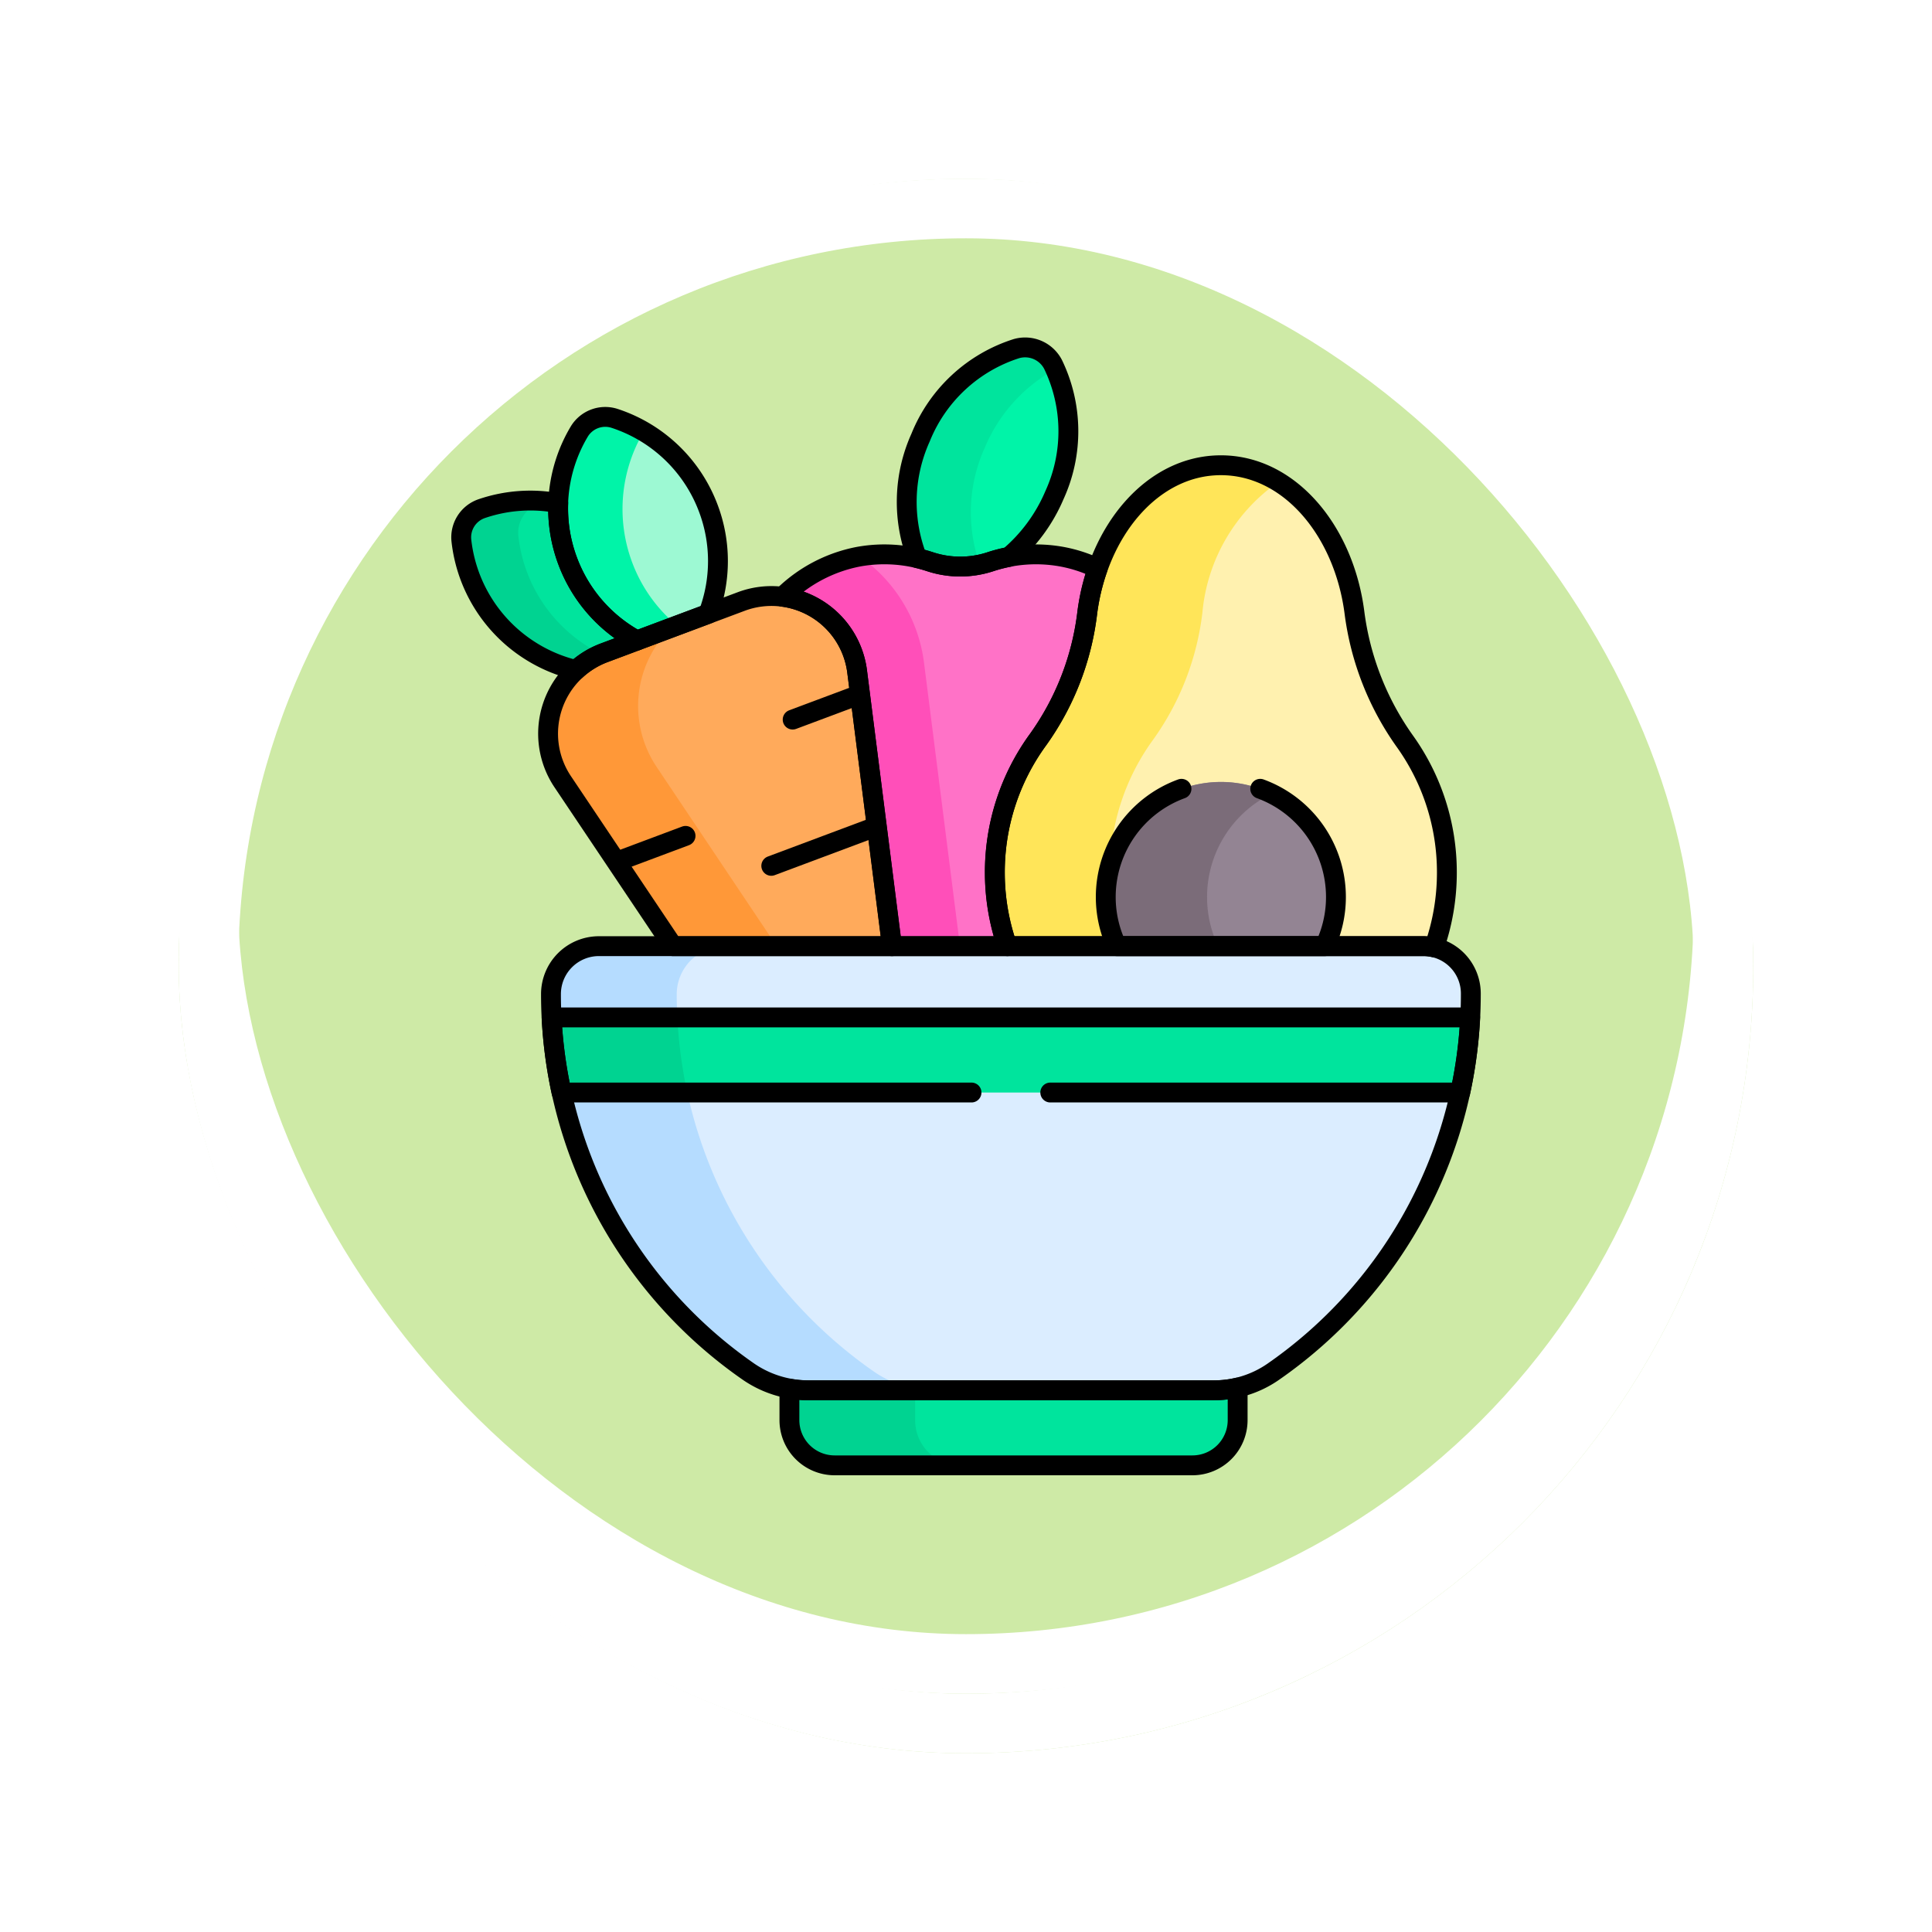 <svg xmlns="http://www.w3.org/2000/svg" xmlns:xlink="http://www.w3.org/1999/xlink" width="97.288" height="97.289" viewBox="0 0 97.288 97.289">
  <defs>
    <filter id="Rectángulo_400898" x="0" y="0" width="97.288" height="97.289" filterUnits="userSpaceOnUse">
      <feOffset dy="3" input="SourceAlpha"/>
      <feGaussianBlur stdDeviation="3" result="blur"/>
      <feFlood flood-opacity="0.161"/>
      <feComposite operator="in" in2="blur"/>
      <feComposite in="SourceGraphic"/>
    </filter>
    <clipPath id="clip-path">
      <path id="path5124" d="M0-682.665H58v58H0Z" transform="translate(0 682.665)"/>
    </clipPath>
  </defs>
  <g id="Grupo_1111941" data-name="Grupo 1111941" transform="translate(-747.781 -3827)">
    <g id="Grupo_1098742" data-name="Grupo 1098742" transform="translate(756.781 3833)">
      <g transform="matrix(1, 0, 0, 1, -9, -6)" filter="url(#Rectángulo_400898)">
        <g id="Rectángulo_400898-2" data-name="Rectángulo 400898" transform="translate(9 6)" fill="#c6e697" stroke="#fff" stroke-width="3" opacity="0.859">
          <rect width="79.288" height="79.289" rx="39.644" stroke="none"/>
          <rect x="1.5" y="1.5" width="76.288" height="76.289" rx="38.144" fill="none"/>
        </g>
      </g>
      <g id="Rectángulo_400907" data-name="Rectángulo 400907" transform="translate(0 0)" fill="none" stroke="#fff" stroke-width="3">
        <rect width="79.288" height="79.289" rx="39.644" stroke="none"/>
        <rect x="1.5" y="1.5" width="76.288" height="76.289" rx="38.144" fill="none"/>
      </g>
    </g>
    <g id="g5118" transform="translate(767.427 4526.311)">
      <g id="g5120" transform="translate(0 -682.665)">
        <g id="g5122" clip-path="url(#clip-path)">
          <g id="g5128" transform="translate(6.05 8.569)">
            <path id="path5130" d="M-7.727-3.093l-.717,1.164.378,1.687L-6.9,2.042l1,1.282,2.5,1.455,1.882-1.038-1-.887L-4.763.211-5.31-2.942l-.718-.312A7.579,7.579,0,0,0-7.171-3.38c-.284.144-.555.287-.555.287" transform="translate(8.444 3.38)" fill="#00e49d"/>
          </g>
          <g id="g5132" transform="translate(28.573 1.946)">
            <path id="path5134" d="M-43.617,0l-3.115,3.483-.935,3.4.265,1.586.775,1.742.839-.271.7-.482a8.351,8.351,0,0,0,2.292-3.115A7.8,7.8,0,0,0-42.746,0Z" transform="translate(47.667 0)" fill="#00f4a8"/>
          </g>
          <g id="g5136" transform="translate(26.012 0.851)">
            <path id="path5138" d="M-40.46-119.863a7.87,7.87,0,0,1,.169-6.066,8.053,8.053,0,0,1,3.556-3.968c-.039-.083-.078-.166-.12-.246a1.585,1.585,0,0,0-1.837-.789,7.731,7.731,0,0,0-4.828,4.483,7.87,7.87,0,0,0-.169,6.066l.308.624,1.4.51,1.57-.506Z" transform="translate(44.216 130.992)" fill="#00e49d"/>
          </g>
          <g id="g5140" transform="translate(23.65 11.269)">
            <path id="path5142" d="M-129.048-7.649a7.113,7.113,0,0,0-1.8-.59,7.283,7.283,0,0,0-3.619.257,4.863,4.863,0,0,1-3.013,0,7.291,7.291,0,0,0-3.554-.268l.306.961,2.055,2.889,2.35,16.888h2.9l1.241-1.775.717-5.973,2.82-7.271V-6.751Z" transform="translate(141.029 8.359)" fill="#ff72c7"/>
          </g>
          <g id="g5144" transform="translate(3.578 8.565)">
            <path id="path5146" d="M-68.393-78.926a7.548,7.548,0,0,1-3.47-5.535,1.528,1.528,0,0,1,1.028-1.625c.132-.045.265-.085.4-.123a7.587,7.587,0,0,0-3.268.359,1.528,1.528,0,0,0-1.028,1.625,7.548,7.548,0,0,0,3.47,5.535,7.542,7.542,0,0,0,2.3.969h.879l.717-.292.384-.212a7.552,7.552,0,0,1-1.415-.7" transform="translate(74.743 86.254)" fill="#00d391"/>
          </g>
          <g id="g5148" transform="translate(19.768 11.378)">
            <path id="path5150" d="M-76.662-57.768A7.7,7.7,0,0,0-79.9-63.132l-.064.011A7.4,7.4,0,0,0-83.78-61.1v.756l2.745,2.568,2.473,15.387h3.852Z" transform="translate(83.78 63.132)" fill="#ff4fb9"/>
          </g>
          <g id="g5152" transform="translate(35.596 7.623)">
            <path id="path5154" d="M-167.117-140.9a14.3,14.3,0,0,1-2.552-6.484,9.013,9.013,0,0,0-3.831-6.6h-.9l-2.794,3.159-1.435,6.675-3.562,5.039-.441,3.843,1.534,5.286h14.608l.834-.56a11.361,11.361,0,0,0,.641-3.771,11.329,11.329,0,0,0-2.1-6.589" transform="translate(182.633 153.977)" fill="#fff1af"/>
          </g>
          <g id="g5156" transform="translate(30.452 6.784)">
            <path id="path5158" d="M-62.42-221.821a11.33,11.33,0,0,1,2.178-6.783,13.761,13.761,0,0,0,2.475-6.382,9.012,9.012,0,0,1,3.829-6.592,5.5,5.5,0,0,0-2.9-.839c-3.474,0-6.2,3.323-6.727,7.43a13.76,13.76,0,0,1-2.475,6.382,11.33,11.33,0,0,0-2.178,6.783,11.267,11.267,0,0,0,.624,3.622l.526.624h5.795l-.526-.624a11.267,11.267,0,0,1-.624-3.622" transform="translate(68.216 242.415)" fill="#ffe559"/>
          </g>
          <g id="g5160" transform="translate(11.343 5.092)">
            <path id="path5162" d="M-15.254-.173-15.9.29l-.767,2.993.14,2.814,1.5,2.575.941.807-.383.513,2.487-.938a7.635,7.635,0,0,0,0-5.346,7.569,7.569,0,0,0-3.257-3.9Z" transform="translate(16.671 0.189)" fill="#9df9d3"/>
          </g>
          <g id="g5164" transform="translate(8.46 4.35)">
            <path id="path5166" d="M-40.1-78.764a7.651,7.651,0,0,1,.576-6.554l.011-.017A7.587,7.587,0,0,0-40.964-86a1.523,1.523,0,0,0-1.8.679,7.652,7.652,0,0,0-.576,6.554,7.567,7.567,0,0,0,3.489,4.028l2.075-.783A7.565,7.565,0,0,1-40.1-78.764" transform="translate(43.823 86.076)" fill="#00f4a8"/>
          </g>
          <g id="g5168" transform="translate(36.037 22.728)">
            <path id="path5170" d="M-62.416,0a5.8,5.8,0,0,0-5.795,5.795,5.77,5.77,0,0,0,.556,2.477l.535.624h9.173l.771-.624a5.77,5.77,0,0,0,.556-2.477A5.8,5.8,0,0,0-62.416,0" transform="translate(68.211)" fill="#938493"/>
          </g>
          <g id="g5172" transform="translate(40.693 23.319)">
            <path id="path5174" d="M-39.714,0h-1.233L-43.4,3.058V5.663l.857,2.643h4.75l.771-.624A5.77,5.77,0,0,0-36.468,5.2,5.8,5.8,0,0,0-39.714,0" transform="translate(43.401)" fill="#938493"/>
          </g>
          <g id="g5176" transform="translate(36.037 22.728)">
            <path id="path5178" d="M-54.9-62.416a5.794,5.794,0,0,1,3.246-5.2,5.771,5.771,0,0,0-2.549-.59A5.8,5.8,0,0,0-60-62.416a5.772,5.772,0,0,0,.556,2.477l.535.624h5.1l-.535-.624a5.772,5.772,0,0,1-.556-2.477" transform="translate(60 68.211)" fill="#7b6c79"/>
          </g>
          <g id="g5180" transform="translate(7.955 13.366)">
            <path id="path5182" d="M-167.589-40.965a4.348,4.348,0,0,0-5.839-3.525l-6.9,2.582a4.348,4.348,0,0,0-2.088,6.493l5.548,8.281.881.624h9.493l.656-.624Z" transform="translate(183.149 44.769)" fill="#ffaa5b"/>
          </g>
          <g id="g5184" transform="translate(12.176 13.366)">
            <path id="path5186" d="M-122.119-40.965a4.348,4.348,0,0,0-5.839-3.525l-4.058,1.52-1.442,1.932.028,3.54,7.378,10.988h5.032l.656-.624Z" transform="translate(133.457 44.769)" fill="#ffaa5b"/>
          </g>
          <g id="g5188" transform="translate(7.955 14.97)">
            <path id="path5190" d="M-58.869-75.468a5.518,5.518,0,0,1,.716-7.007l-3.357,1.257A4.349,4.349,0,0,0-63.6-74.725l5.548,8.281.881.624h4.763Z" transform="translate(64.335 82.474)" fill="#ff9838"/>
          </g>
          <g id="g5192" transform="translate(24.556 52.609)">
            <path id="path5194" d="M-186.928,0h-17.355l1.412.758V3.03l.651.991,1.038.519h12.749a2.277,2.277,0,0,0,2.271-2.271V.621Z" transform="translate(204.283)" fill="#00e49d"/>
          </g>
          <g id="g5196" transform="translate(20.106 52.609)">
            <path id="path5198" d="M-68.19-24.446v-1.6l.849-.672h-6.331l-.849.672v1.6a2.277,2.277,0,0,0,2.271,2.271h6.331a2.277,2.277,0,0,1-2.271-2.271" transform="translate(74.521 26.716)" fill="#00d391"/>
          </g>
          <g id="g5200" transform="translate(14.102 31.001)">
            <path id="path5202" d="M-408.543,0h-36.229l-1.022.624-.68,1.331.2,2.8.664,4.673,2.168,4.956,3.4,4.3,2.549,2.124,2.889,1.551h15.5a5.208,5.208,0,0,0,2.971-.914A23.177,23.177,0,0,0-406.69,7.37l-.354-.592.378-2.755.478-.435c.02-.39.032-.782.032-1.178V2.386A2.386,2.386,0,0,0-408.543,0" transform="translate(446.474 0)" fill="#dbedff"/>
          </g>
          <g id="g5204" transform="translate(8.099 31.001)">
            <path id="path5206" d="M-73.933-79.382h0l.6-.445-.326-2.832-.774-.5c-.02-.39-.032-.782-.032-1.178v0a2.414,2.414,0,0,1,2.407-2.407H-78.39A2.414,2.414,0,0,0-80.8-84.345v0c0,.4.013.787.032,1.178l.774.5.326,2.832-.6.445A23.176,23.176,0,0,0-70.9-65.354a5.323,5.323,0,0,0,3.05.969h6.331a5.323,5.323,0,0,1-3.05-.969,23.176,23.176,0,0,1-9.365-14.027" transform="translate(80.797 86.752)" fill="#b5dcff"/>
          </g>
          <g id="g5208" transform="translate(14.217 34.589)">
            <path id="path5210" d="M0,0,.083,1.17.454,3.782H39.668A23.167,23.167,0,0,0,40.169,0Z" fill="#00e49d"/>
          </g>
          <g id="g5212" transform="translate(8.132 34.589)">
            <path id="path5214" d="M0,0A23.167,23.167,0,0,0,.5,3.782H6.832A23.167,23.167,0,0,1,6.331,0Z" fill="#00d391"/>
          </g>
          <g id="g5216" transform="translate(8.099 30.999)">
            <path id="path5218" d="M-473.193,0H-514.72a2.414,2.414,0,0,0-2.407,2.407v0a23.13,23.13,0,0,0,9.9,18.987,5.322,5.322,0,0,0,3.05.969h20.425a5.208,5.208,0,0,0,2.971-.915A23.131,23.131,0,0,0-470.807,2.41V2.386A2.386,2.386,0,0,0-473.193,0Z" transform="translate(517.127)" fill="none" stroke="#000" stroke-linecap="round" stroke-linejoin="round" stroke-miterlimit="10" stroke-width="1"/>
          </g>
          <g id="g5220" transform="translate(20.106 53.228)">
            <path id="path5222" d="M-230.135-1.477H-250.56a5.236,5.236,0,0,1-.942-.086v1.6A2.277,2.277,0,0,0-249.231,2.3h18.03A2.277,2.277,0,0,0-228.931.034V-1.615A5.348,5.348,0,0,1-230.135-1.477Z" transform="translate(251.502 1.615)" fill="none" stroke="#000" stroke-linecap="round" stroke-linejoin="round" stroke-miterlimit="10" stroke-width="1"/>
          </g>
          <g id="g5224" transform="translate(30.452 6.782)">
            <path id="path5226" d="M-232.445-260.829a2.391,2.391,0,0,1,.539.063,11.361,11.361,0,0,0,.641-3.771,11.328,11.328,0,0,0-2.1-6.589,14.3,14.3,0,0,1-2.552-6.484c-.524-4.115-3.259-7.436-6.728-7.436s-6.2,3.323-6.727,7.43a13.76,13.76,0,0,1-2.475,6.382,11.331,11.331,0,0,0-2.178,6.783,11.268,11.268,0,0,0,.624,3.622Z" transform="translate(254.026 285.046)" fill="none" stroke="#000" stroke-linecap="round" stroke-linejoin="round" stroke-miterlimit="10" stroke-width="1"/>
          </g>
          <g id="g5228" transform="translate(20.269 18.468)">
            <path id="path5230" d="M0-12.09l3-1.122" transform="translate(0 13.212)" fill="none" stroke="#000" stroke-linecap="round" stroke-linejoin="round" stroke-miterlimit="10" stroke-width="1"/>
          </g>
          <g id="g5232" transform="translate(11.696 25.445)">
            <path id="path5234" d="M0-12.826l3.18-1.191" transform="translate(0 14.017)" fill="none" stroke="#000" stroke-linecap="round" stroke-linejoin="round" stroke-miterlimit="10" stroke-width="1"/>
          </g>
          <g id="g5236" transform="translate(19.192 25.045)">
            <path id="path5238" d="M0-20.565l5.1-1.909" transform="translate(0 22.475)" fill="none" stroke="#000" stroke-linecap="round" stroke-linejoin="round" stroke-miterlimit="10" stroke-width="1"/>
          </g>
          <g id="g5240" transform="translate(3.578 8.562)">
            <path id="path5242" d="M-62.293-91.907a4.337,4.337,0,0,1,1.418-.869l1.652-.619a7.53,7.53,0,0,1-3.49-4,7.536,7.536,0,0,1-.476-2.915,7.585,7.585,0,0,0-3.849.273,1.528,1.528,0,0,0-1.028,1.625,7.548,7.548,0,0,0,3.47,5.535A7.545,7.545,0,0,0-62.293-91.907Z" transform="translate(68.077 100.44)" fill="none" stroke="#000" stroke-linecap="round" stroke-linejoin="round" stroke-miterlimit="10" stroke-width="1"/>
          </g>
          <g id="g5244" transform="translate(8.46 4.348)">
            <path id="path5246" d="M-81.467-106.783a7.529,7.529,0,0,0,0-5.308,7.548,7.548,0,0,0-4.709-4.528,1.528,1.528,0,0,0-1.8.675,7.548,7.548,0,0,0-.576,6.507,7.529,7.529,0,0,0,3.49,4Z" transform="translate(89.031 116.697)" fill="none" stroke="#000" stroke-linecap="round" stroke-linejoin="round" stroke-miterlimit="10" stroke-width="1"/>
          </g>
          <g id="g5248" transform="translate(7.955 13.365)">
            <path id="path5250" d="M-67.7-189.935h11.03l-1.756-13.831a4.348,4.348,0,0,0-5.839-3.525l-6.9,2.582a4.348,4.348,0,0,0-2.088,6.493Z" transform="translate(73.988 207.57)" fill="none" stroke="#000" stroke-linecap="round" stroke-linejoin="round" stroke-miterlimit="10" stroke-width="1"/>
          </g>
          <g id="g5252" transform="translate(19.768 11.268)">
            <path id="path5254" d="M-40.352-63.551-38.6-49.72h5.806a11.268,11.268,0,0,1-.624-3.622,11.331,11.331,0,0,1,2.178-6.783,13.759,13.759,0,0,0,2.475-6.382,10.913,10.913,0,0,1,.527-2.235,7.113,7.113,0,0,0-1.8-.59,7.288,7.288,0,0,0-3.619.257,4.86,4.86,0,0,1-3.012,0,7.287,7.287,0,0,0-3.619-.257A7.4,7.4,0,0,0-44.1-67.316,4.349,4.349,0,0,1-40.352-63.551Z" transform="translate(44.099 69.452)" fill="none" stroke="#000" stroke-linecap="round" stroke-linejoin="round" stroke-miterlimit="10" stroke-width="1"/>
          </g>
          <g id="g5256" transform="translate(26.012 0.85)">
            <path id="path5258" d="M-12.847-116.265a4.861,4.861,0,0,0,3.012,0,7.775,7.775,0,0,1,.938-.243A8.351,8.351,0,0,0-6.6-119.623a7.731,7.731,0,0,0-.073-6.588A1.585,1.585,0,0,0-8.515-127a7.731,7.731,0,0,0-4.828,4.483,7.87,7.87,0,0,0-.169,6.066Q-13.177-116.373-12.847-116.265Z" transform="translate(14.04 127.06)" fill="none" stroke="#000" stroke-linecap="round" stroke-linejoin="round" stroke-miterlimit="10" stroke-width="1"/>
          </g>
          <g id="g5260" transform="translate(36.037 23.075)">
            <path id="path5262" d="M-41.065,0a5.8,5.8,0,0,0-3.813,5.447,5.77,5.77,0,0,0,.556,2.477h10.479a5.77,5.77,0,0,0,.556-2.477A5.8,5.8,0,0,0-37.1,0" transform="translate(44.877)" fill="none" stroke="#000" stroke-linecap="round" stroke-linejoin="round" stroke-miterlimit="10" stroke-width="1"/>
          </g>
          <g id="g5264" transform="translate(8.132 34.587)">
            <path id="path5266" d="M-270.449-40.738h20.644a23.169,23.169,0,0,0,.5-3.782h-46.255a23.166,23.166,0,0,0,.5,3.782h20.644" transform="translate(295.559 44.52)" fill="none" stroke="#000" stroke-linecap="round" stroke-linejoin="round" stroke-miterlimit="10" stroke-width="1"/>
          </g>
        </g>
      </g>
    </g>
  </g>
</svg>
